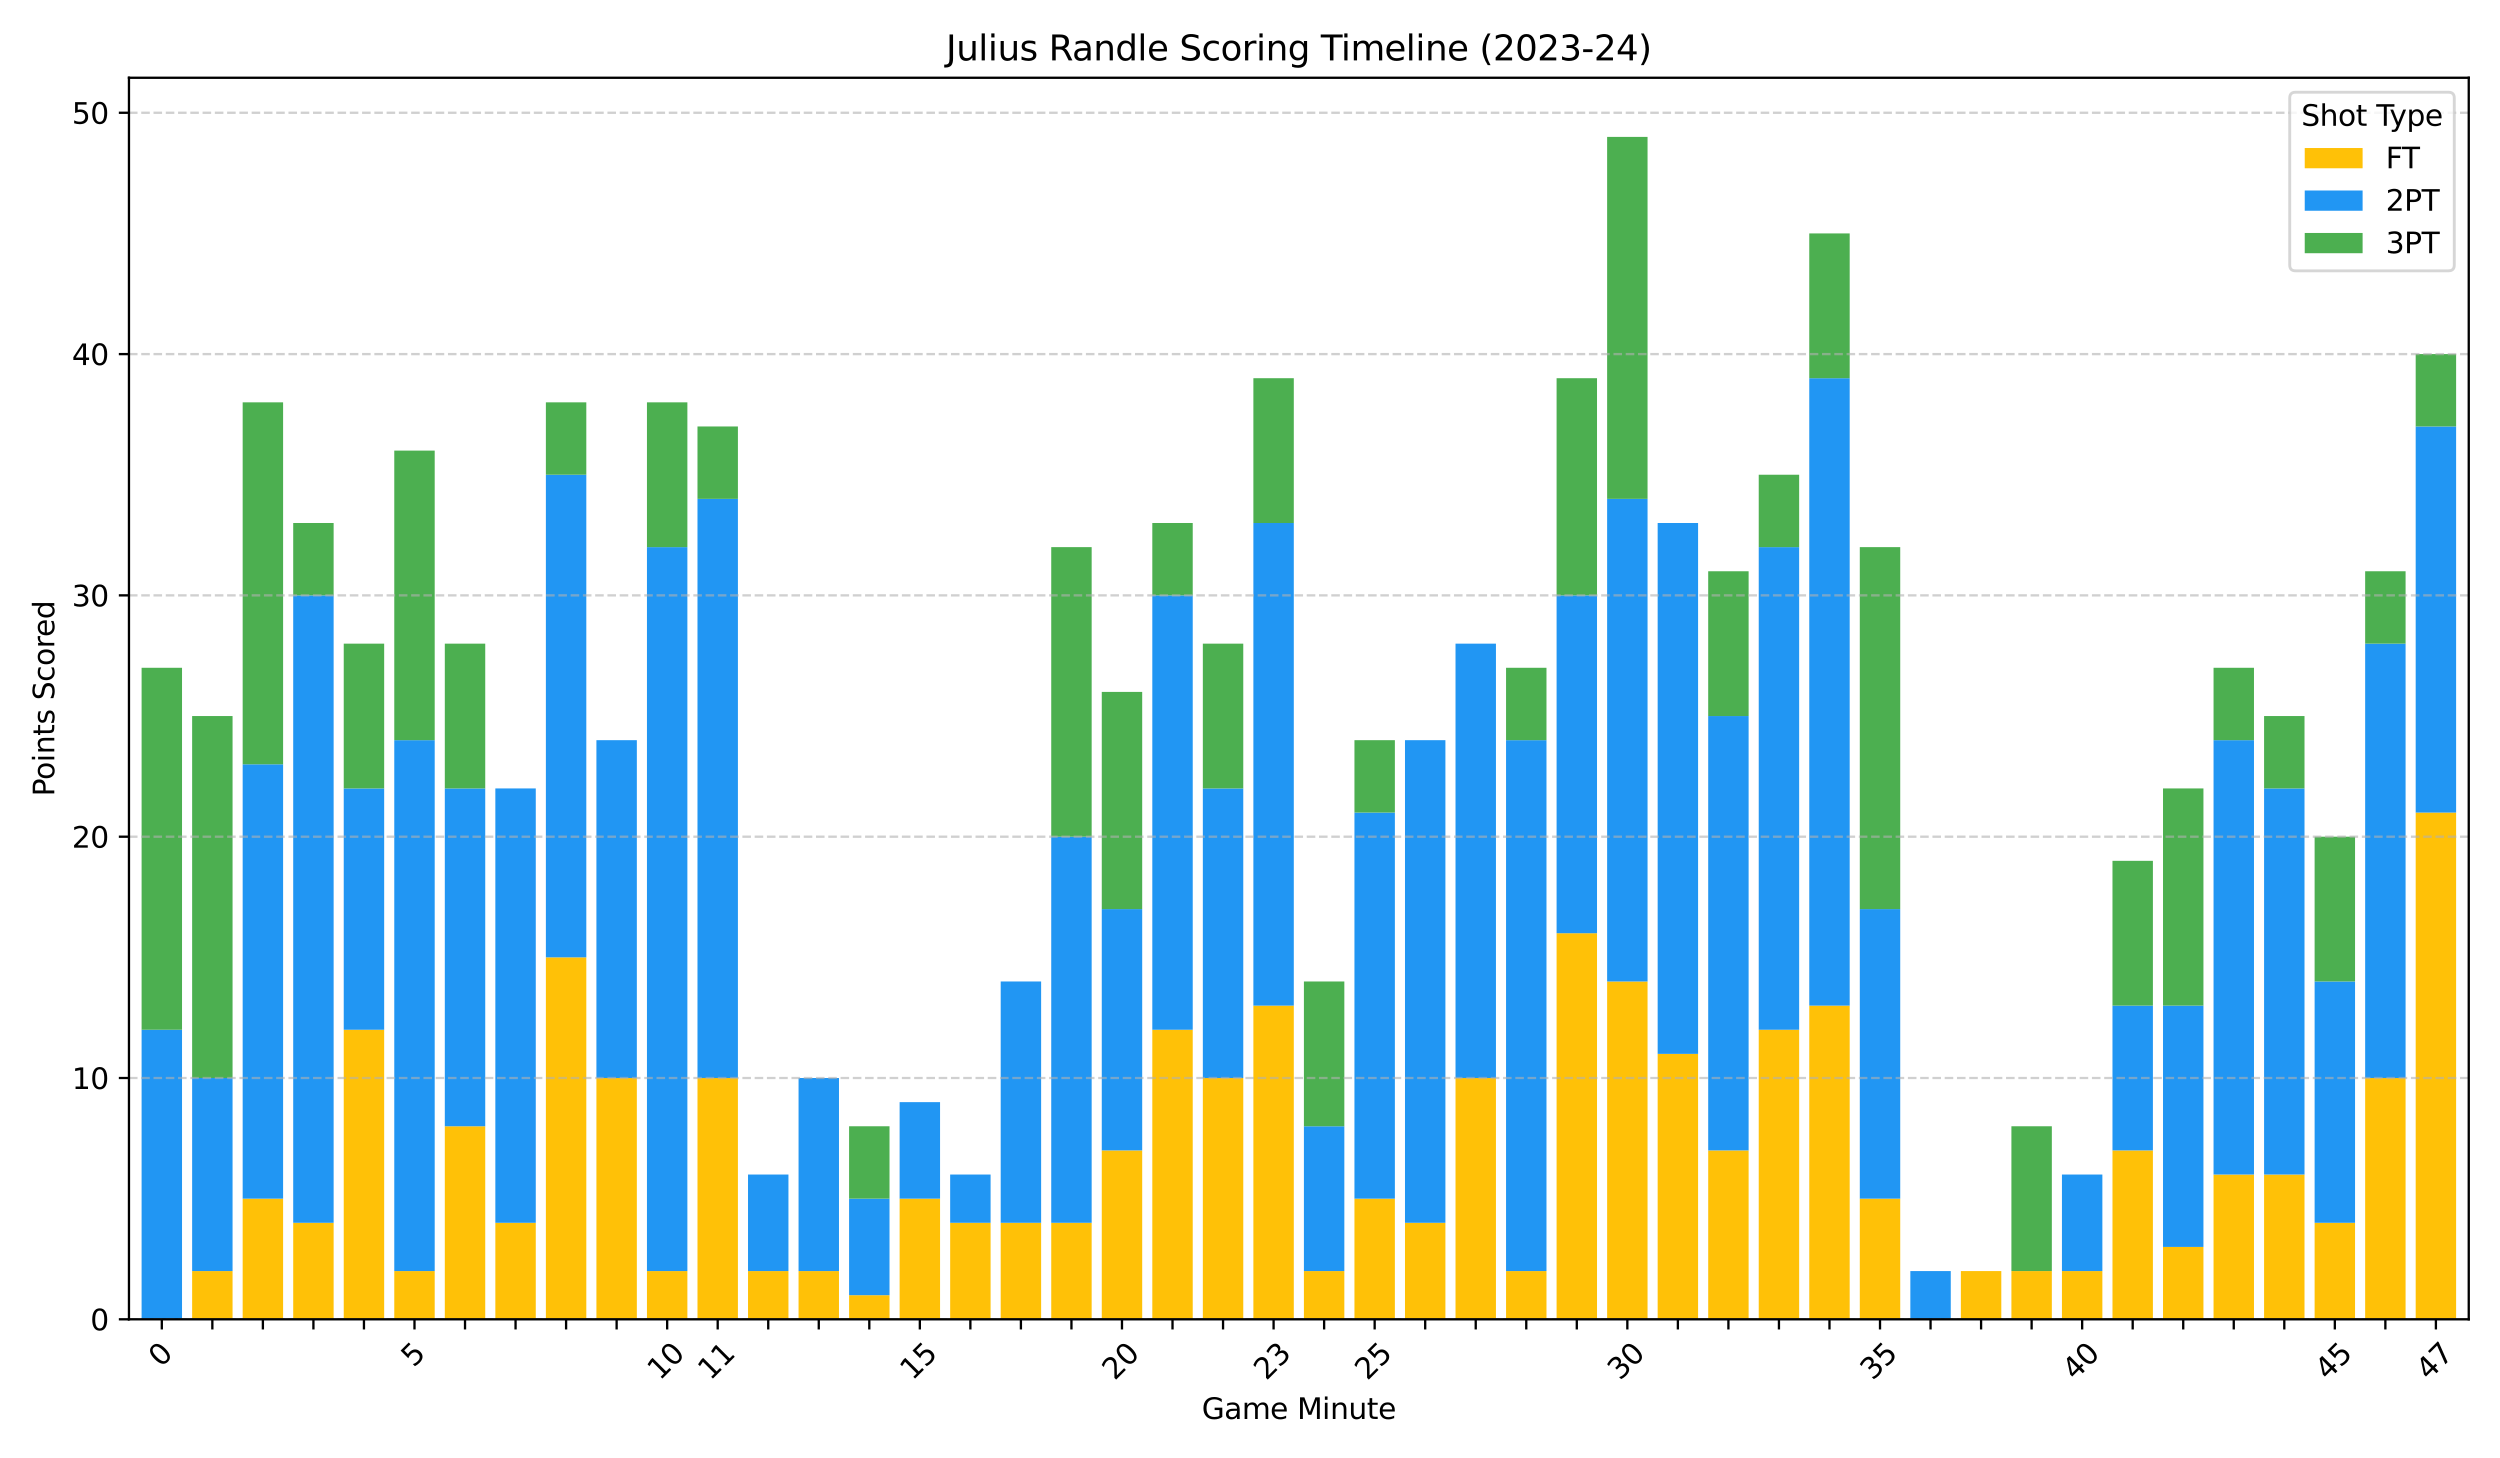 <?xml version="1.0" encoding="utf-8" standalone="no"?>
<!DOCTYPE svg PUBLIC "-//W3C//DTD SVG 1.1//EN"
  "http://www.w3.org/Graphics/SVG/1.1/DTD/svg11.dtd">
<svg xmlns:xlink="http://www.w3.org/1999/xlink" width="864pt" height="504pt" viewBox="0 0 864 504" xmlns="http://www.w3.org/2000/svg" version="1.1">
 <defs>
  <style type="text/css">*{stroke-linejoin: round; stroke-linecap: butt}</style>
 </defs>
 <g id="figure_1">
  <g id="patch_1">
   <path d="M 0 504 
L 864 504 
L 864 0 
L 0 0 
z
" style="fill: #ffffff"/>
  </g>
  <g id="axes_1">
   <g id="patch_2">
    <path d="M 44.57 455.956 
L 853.2 455.956 
L 853.2 26.88 
L 44.57 26.88 
z
" style="fill: #ffffff"/>
   </g>
   <g id="patch_3">
    <path d="M 48.936 455.956 
L 62.908 455.956 
L 62.908 455.956 
L 48.936 455.956 
z
" clip-path="url(#pf11de0176c)" style="fill: #ffc107"/>
   </g>
   <g id="patch_4">
    <path d="M 66.401 455.956 
L 80.373 455.956 
L 80.373 439.276 
L 66.401 439.276 
z
" clip-path="url(#pf11de0176c)" style="fill: #ffc107"/>
   </g>
   <g id="patch_5">
    <path d="M 83.866 455.956 
L 97.838 455.956 
L 97.838 414.257 
L 83.866 414.257 
z
" clip-path="url(#pf11de0176c)" style="fill: #ffc107"/>
   </g>
   <g id="patch_6">
    <path d="M 101.331 455.956 
L 115.303 455.956 
L 115.303 422.597 
L 101.331 422.597 
z
" clip-path="url(#pf11de0176c)" style="fill: #ffc107"/>
   </g>
   <g id="patch_7">
    <path d="M 118.796 455.956 
L 132.768 455.956 
L 132.768 355.88 
L 118.796 355.88 
z
" clip-path="url(#pf11de0176c)" style="fill: #ffc107"/>
   </g>
   <g id="patch_8">
    <path d="M 136.261 455.956 
L 150.233 455.956 
L 150.233 439.276 
L 136.261 439.276 
z
" clip-path="url(#pf11de0176c)" style="fill: #ffc107"/>
   </g>
   <g id="patch_9">
    <path d="M 153.726 455.956 
L 167.698 455.956 
L 167.698 389.238 
L 153.726 389.238 
z
" clip-path="url(#pf11de0176c)" style="fill: #ffc107"/>
   </g>
   <g id="patch_10">
    <path d="M 171.191 455.956 
L 185.163 455.956 
L 185.163 422.597 
L 171.191 422.597 
z
" clip-path="url(#pf11de0176c)" style="fill: #ffc107"/>
   </g>
   <g id="patch_11">
    <path d="M 188.656 455.956 
L 202.628 455.956 
L 202.628 330.861 
L 188.656 330.861 
z
" clip-path="url(#pf11de0176c)" style="fill: #ffc107"/>
   </g>
   <g id="patch_12">
    <path d="M 206.121 455.956 
L 220.093 455.956 
L 220.093 372.559 
L 206.121 372.559 
z
" clip-path="url(#pf11de0176c)" style="fill: #ffc107"/>
   </g>
   <g id="patch_13">
    <path d="M 223.586 455.956 
L 237.558 455.956 
L 237.558 439.276 
L 223.586 439.276 
z
" clip-path="url(#pf11de0176c)" style="fill: #ffc107"/>
   </g>
   <g id="patch_14">
    <path d="M 241.051 455.956 
L 255.023 455.956 
L 255.023 372.559 
L 241.051 372.559 
z
" clip-path="url(#pf11de0176c)" style="fill: #ffc107"/>
   </g>
   <g id="patch_15">
    <path d="M 258.516 455.956 
L 272.488 455.956 
L 272.488 439.276 
L 258.516 439.276 
z
" clip-path="url(#pf11de0176c)" style="fill: #ffc107"/>
   </g>
   <g id="patch_16">
    <path d="M 275.981 455.956 
L 289.953 455.956 
L 289.953 439.276 
L 275.981 439.276 
z
" clip-path="url(#pf11de0176c)" style="fill: #ffc107"/>
   </g>
   <g id="patch_17">
    <path d="M 293.446 455.956 
L 307.418 455.956 
L 307.418 447.616 
L 293.446 447.616 
z
" clip-path="url(#pf11de0176c)" style="fill: #ffc107"/>
   </g>
   <g id="patch_18">
    <path d="M 310.911 455.956 
L 324.883 455.956 
L 324.883 414.257 
L 310.911 414.257 
z
" clip-path="url(#pf11de0176c)" style="fill: #ffc107"/>
   </g>
   <g id="patch_19">
    <path d="M 328.376 455.956 
L 342.348 455.956 
L 342.348 422.597 
L 328.376 422.597 
z
" clip-path="url(#pf11de0176c)" style="fill: #ffc107"/>
   </g>
   <g id="patch_20">
    <path d="M 345.841 455.956 
L 359.813 455.956 
L 359.813 422.597 
L 345.841 422.597 
z
" clip-path="url(#pf11de0176c)" style="fill: #ffc107"/>
   </g>
   <g id="patch_21">
    <path d="M 363.306 455.956 
L 377.278 455.956 
L 377.278 422.597 
L 363.306 422.597 
z
" clip-path="url(#pf11de0176c)" style="fill: #ffc107"/>
   </g>
   <g id="patch_22">
    <path d="M 380.771 455.956 
L 394.743 455.956 
L 394.743 397.578 
L 380.771 397.578 
z
" clip-path="url(#pf11de0176c)" style="fill: #ffc107"/>
   </g>
   <g id="patch_23">
    <path d="M 398.236 455.956 
L 412.208 455.956 
L 412.208 355.88 
L 398.236 355.88 
z
" clip-path="url(#pf11de0176c)" style="fill: #ffc107"/>
   </g>
   <g id="patch_24">
    <path d="M 415.701 455.956 
L 429.673 455.956 
L 429.673 372.559 
L 415.701 372.559 
z
" clip-path="url(#pf11de0176c)" style="fill: #ffc107"/>
   </g>
   <g id="patch_25">
    <path d="M 433.166 455.956 
L 447.138 455.956 
L 447.138 347.54 
L 433.166 347.54 
z
" clip-path="url(#pf11de0176c)" style="fill: #ffc107"/>
   </g>
   <g id="patch_26">
    <path d="M 450.632 455.956 
L 464.604 455.956 
L 464.604 439.276 
L 450.632 439.276 
z
" clip-path="url(#pf11de0176c)" style="fill: #ffc107"/>
   </g>
   <g id="patch_27">
    <path d="M 468.097 455.956 
L 482.069 455.956 
L 482.069 414.257 
L 468.097 414.257 
z
" clip-path="url(#pf11de0176c)" style="fill: #ffc107"/>
   </g>
   <g id="patch_28">
    <path d="M 485.562 455.956 
L 499.534 455.956 
L 499.534 422.597 
L 485.562 422.597 
z
" clip-path="url(#pf11de0176c)" style="fill: #ffc107"/>
   </g>
   <g id="patch_29">
    <path d="M 503.027 455.956 
L 516.999 455.956 
L 516.999 372.559 
L 503.027 372.559 
z
" clip-path="url(#pf11de0176c)" style="fill: #ffc107"/>
   </g>
   <g id="patch_30">
    <path d="M 520.492 455.956 
L 534.464 455.956 
L 534.464 439.276 
L 520.492 439.276 
z
" clip-path="url(#pf11de0176c)" style="fill: #ffc107"/>
   </g>
   <g id="patch_31">
    <path d="M 537.957 455.956 
L 551.929 455.956 
L 551.929 322.521 
L 537.957 322.521 
z
" clip-path="url(#pf11de0176c)" style="fill: #ffc107"/>
   </g>
   <g id="patch_32">
    <path d="M 555.422 455.956 
L 569.394 455.956 
L 569.394 339.2 
L 555.422 339.2 
z
" clip-path="url(#pf11de0176c)" style="fill: #ffc107"/>
   </g>
   <g id="patch_33">
    <path d="M 572.887 455.956 
L 586.859 455.956 
L 586.859 364.219 
L 572.887 364.219 
z
" clip-path="url(#pf11de0176c)" style="fill: #ffc107"/>
   </g>
   <g id="patch_34">
    <path d="M 590.352 455.956 
L 604.324 455.956 
L 604.324 397.578 
L 590.352 397.578 
z
" clip-path="url(#pf11de0176c)" style="fill: #ffc107"/>
   </g>
   <g id="patch_35">
    <path d="M 607.817 455.956 
L 621.789 455.956 
L 621.789 355.88 
L 607.817 355.88 
z
" clip-path="url(#pf11de0176c)" style="fill: #ffc107"/>
   </g>
   <g id="patch_36">
    <path d="M 625.282 455.956 
L 639.254 455.956 
L 639.254 347.54 
L 625.282 347.54 
z
" clip-path="url(#pf11de0176c)" style="fill: #ffc107"/>
   </g>
   <g id="patch_37">
    <path d="M 642.747 455.956 
L 656.719 455.956 
L 656.719 414.257 
L 642.747 414.257 
z
" clip-path="url(#pf11de0176c)" style="fill: #ffc107"/>
   </g>
   <g id="patch_38">
    <path d="M 660.212 455.956 
L 674.184 455.956 
L 674.184 455.956 
L 660.212 455.956 
z
" clip-path="url(#pf11de0176c)" style="fill: #ffc107"/>
   </g>
   <g id="patch_39">
    <path d="M 677.677 455.956 
L 691.649 455.956 
L 691.649 439.276 
L 677.677 439.276 
z
" clip-path="url(#pf11de0176c)" style="fill: #ffc107"/>
   </g>
   <g id="patch_40">
    <path d="M 695.142 455.956 
L 709.114 455.956 
L 709.114 439.276 
L 695.142 439.276 
z
" clip-path="url(#pf11de0176c)" style="fill: #ffc107"/>
   </g>
   <g id="patch_41">
    <path d="M 712.607 455.956 
L 726.579 455.956 
L 726.579 439.276 
L 712.607 439.276 
z
" clip-path="url(#pf11de0176c)" style="fill: #ffc107"/>
   </g>
   <g id="patch_42">
    <path d="M 730.072 455.956 
L 744.044 455.956 
L 744.044 397.578 
L 730.072 397.578 
z
" clip-path="url(#pf11de0176c)" style="fill: #ffc107"/>
   </g>
   <g id="patch_43">
    <path d="M 747.537 455.956 
L 761.509 455.956 
L 761.509 430.937 
L 747.537 430.937 
z
" clip-path="url(#pf11de0176c)" style="fill: #ffc107"/>
   </g>
   <g id="patch_44">
    <path d="M 765.002 455.956 
L 778.974 455.956 
L 778.974 405.918 
L 765.002 405.918 
z
" clip-path="url(#pf11de0176c)" style="fill: #ffc107"/>
   </g>
   <g id="patch_45">
    <path d="M 782.467 455.956 
L 796.439 455.956 
L 796.439 405.918 
L 782.467 405.918 
z
" clip-path="url(#pf11de0176c)" style="fill: #ffc107"/>
   </g>
   <g id="patch_46">
    <path d="M 799.932 455.956 
L 813.904 455.956 
L 813.904 422.597 
L 799.932 422.597 
z
" clip-path="url(#pf11de0176c)" style="fill: #ffc107"/>
   </g>
   <g id="patch_47">
    <path d="M 817.397 455.956 
L 831.369 455.956 
L 831.369 372.559 
L 817.397 372.559 
z
" clip-path="url(#pf11de0176c)" style="fill: #ffc107"/>
   </g>
   <g id="patch_48">
    <path d="M 834.862 455.956 
L 848.834 455.956 
L 848.834 280.823 
L 834.862 280.823 
z
" clip-path="url(#pf11de0176c)" style="fill: #ffc107"/>
   </g>
   <g id="patch_49">
    <path d="M 48.936 455.956 
L 62.908 455.956 
L 62.908 355.88 
L 48.936 355.88 
z
" clip-path="url(#pf11de0176c)" style="fill: #2196f3"/>
   </g>
   <g id="patch_50">
    <path d="M 66.401 439.276 
L 80.373 439.276 
L 80.373 372.559 
L 66.401 372.559 
z
" clip-path="url(#pf11de0176c)" style="fill: #2196f3"/>
   </g>
   <g id="patch_51">
    <path d="M 83.866 414.257 
L 97.838 414.257 
L 97.838 264.143 
L 83.866 264.143 
z
" clip-path="url(#pf11de0176c)" style="fill: #2196f3"/>
   </g>
   <g id="patch_52">
    <path d="M 101.331 422.597 
L 115.303 422.597 
L 115.303 205.766 
L 101.331 205.766 
z
" clip-path="url(#pf11de0176c)" style="fill: #2196f3"/>
   </g>
   <g id="patch_53">
    <path d="M 118.796 355.88 
L 132.768 355.88 
L 132.768 272.483 
L 118.796 272.483 
z
" clip-path="url(#pf11de0176c)" style="fill: #2196f3"/>
   </g>
   <g id="patch_54">
    <path d="M 136.261 439.276 
L 150.233 439.276 
L 150.233 255.804 
L 136.261 255.804 
z
" clip-path="url(#pf11de0176c)" style="fill: #2196f3"/>
   </g>
   <g id="patch_55">
    <path d="M 153.726 389.238 
L 167.698 389.238 
L 167.698 272.483 
L 153.726 272.483 
z
" clip-path="url(#pf11de0176c)" style="fill: #2196f3"/>
   </g>
   <g id="patch_56">
    <path d="M 171.191 422.597 
L 185.163 422.597 
L 185.163 272.483 
L 171.191 272.483 
z
" clip-path="url(#pf11de0176c)" style="fill: #2196f3"/>
   </g>
   <g id="patch_57">
    <path d="M 188.656 330.861 
L 202.628 330.861 
L 202.628 164.067 
L 188.656 164.067 
z
" clip-path="url(#pf11de0176c)" style="fill: #2196f3"/>
   </g>
   <g id="patch_58">
    <path d="M 206.121 372.559 
L 220.093 372.559 
L 220.093 255.804 
L 206.121 255.804 
z
" clip-path="url(#pf11de0176c)" style="fill: #2196f3"/>
   </g>
   <g id="patch_59">
    <path d="M 223.586 439.276 
L 237.558 439.276 
L 237.558 189.086 
L 223.586 189.086 
z
" clip-path="url(#pf11de0176c)" style="fill: #2196f3"/>
   </g>
   <g id="patch_60">
    <path d="M 241.051 372.559 
L 255.023 372.559 
L 255.023 172.407 
L 241.051 172.407 
z
" clip-path="url(#pf11de0176c)" style="fill: #2196f3"/>
   </g>
   <g id="patch_61">
    <path d="M 258.516 439.276 
L 272.488 439.276 
L 272.488 405.918 
L 258.516 405.918 
z
" clip-path="url(#pf11de0176c)" style="fill: #2196f3"/>
   </g>
   <g id="patch_62">
    <path d="M 275.981 439.276 
L 289.953 439.276 
L 289.953 372.559 
L 275.981 372.559 
z
" clip-path="url(#pf11de0176c)" style="fill: #2196f3"/>
   </g>
   <g id="patch_63">
    <path d="M 293.446 447.616 
L 307.418 447.616 
L 307.418 414.257 
L 293.446 414.257 
z
" clip-path="url(#pf11de0176c)" style="fill: #2196f3"/>
   </g>
   <g id="patch_64">
    <path d="M 310.911 414.257 
L 324.883 414.257 
L 324.883 380.899 
L 310.911 380.899 
z
" clip-path="url(#pf11de0176c)" style="fill: #2196f3"/>
   </g>
   <g id="patch_65">
    <path d="M 328.376 422.597 
L 342.348 422.597 
L 342.348 405.918 
L 328.376 405.918 
z
" clip-path="url(#pf11de0176c)" style="fill: #2196f3"/>
   </g>
   <g id="patch_66">
    <path d="M 345.841 422.597 
L 359.813 422.597 
L 359.813 339.2 
L 345.841 339.2 
z
" clip-path="url(#pf11de0176c)" style="fill: #2196f3"/>
   </g>
   <g id="patch_67">
    <path d="M 363.306 422.597 
L 377.278 422.597 
L 377.278 289.162 
L 363.306 289.162 
z
" clip-path="url(#pf11de0176c)" style="fill: #2196f3"/>
   </g>
   <g id="patch_68">
    <path d="M 380.771 397.578 
L 394.743 397.578 
L 394.743 314.181 
L 380.771 314.181 
z
" clip-path="url(#pf11de0176c)" style="fill: #2196f3"/>
   </g>
   <g id="patch_69">
    <path d="M 398.236 355.88 
L 412.208 355.88 
L 412.208 205.766 
L 398.236 205.766 
z
" clip-path="url(#pf11de0176c)" style="fill: #2196f3"/>
   </g>
   <g id="patch_70">
    <path d="M 415.701 372.559 
L 429.673 372.559 
L 429.673 272.483 
L 415.701 272.483 
z
" clip-path="url(#pf11de0176c)" style="fill: #2196f3"/>
   </g>
   <g id="patch_71">
    <path d="M 433.166 347.54 
L 447.138 347.54 
L 447.138 180.747 
L 433.166 180.747 
z
" clip-path="url(#pf11de0176c)" style="fill: #2196f3"/>
   </g>
   <g id="patch_72">
    <path d="M 450.632 439.276 
L 464.604 439.276 
L 464.604 389.238 
L 450.632 389.238 
z
" clip-path="url(#pf11de0176c)" style="fill: #2196f3"/>
   </g>
   <g id="patch_73">
    <path d="M 468.097 414.257 
L 482.069 414.257 
L 482.069 280.823 
L 468.097 280.823 
z
" clip-path="url(#pf11de0176c)" style="fill: #2196f3"/>
   </g>
   <g id="patch_74">
    <path d="M 485.562 422.597 
L 499.534 422.597 
L 499.534 255.804 
L 485.562 255.804 
z
" clip-path="url(#pf11de0176c)" style="fill: #2196f3"/>
   </g>
   <g id="patch_75">
    <path d="M 503.027 372.559 
L 516.999 372.559 
L 516.999 222.445 
L 503.027 222.445 
z
" clip-path="url(#pf11de0176c)" style="fill: #2196f3"/>
   </g>
   <g id="patch_76">
    <path d="M 520.492 439.276 
L 534.464 439.276 
L 534.464 255.804 
L 520.492 255.804 
z
" clip-path="url(#pf11de0176c)" style="fill: #2196f3"/>
   </g>
   <g id="patch_77">
    <path d="M 537.957 322.521 
L 551.929 322.521 
L 551.929 205.766 
L 537.957 205.766 
z
" clip-path="url(#pf11de0176c)" style="fill: #2196f3"/>
   </g>
   <g id="patch_78">
    <path d="M 555.422 339.2 
L 569.394 339.2 
L 569.394 172.407 
L 555.422 172.407 
z
" clip-path="url(#pf11de0176c)" style="fill: #2196f3"/>
   </g>
   <g id="patch_79">
    <path d="M 572.887 364.219 
L 586.859 364.219 
L 586.859 180.747 
L 572.887 180.747 
z
" clip-path="url(#pf11de0176c)" style="fill: #2196f3"/>
   </g>
   <g id="patch_80">
    <path d="M 590.352 397.578 
L 604.324 397.578 
L 604.324 247.464 
L 590.352 247.464 
z
" clip-path="url(#pf11de0176c)" style="fill: #2196f3"/>
   </g>
   <g id="patch_81">
    <path d="M 607.817 355.88 
L 621.789 355.88 
L 621.789 189.086 
L 607.817 189.086 
z
" clip-path="url(#pf11de0176c)" style="fill: #2196f3"/>
   </g>
   <g id="patch_82">
    <path d="M 625.282 347.54 
L 639.254 347.54 
L 639.254 130.709 
L 625.282 130.709 
z
" clip-path="url(#pf11de0176c)" style="fill: #2196f3"/>
   </g>
   <g id="patch_83">
    <path d="M 642.747 414.257 
L 656.719 414.257 
L 656.719 314.181 
L 642.747 314.181 
z
" clip-path="url(#pf11de0176c)" style="fill: #2196f3"/>
   </g>
   <g id="patch_84">
    <path d="M 660.212 455.956 
L 674.184 455.956 
L 674.184 439.276 
L 660.212 439.276 
z
" clip-path="url(#pf11de0176c)" style="fill: #2196f3"/>
   </g>
   <g id="patch_85">
    <path d="M 677.677 455.956 
L 691.649 455.956 
L 691.649 455.956 
L 677.677 455.956 
z
" clip-path="url(#pf11de0176c)" style="fill: #2196f3"/>
   </g>
   <g id="patch_86">
    <path d="M 695.142 455.956 
L 709.114 455.956 
L 709.114 455.956 
L 695.142 455.956 
z
" clip-path="url(#pf11de0176c)" style="fill: #2196f3"/>
   </g>
   <g id="patch_87">
    <path d="M 712.607 439.276 
L 726.579 439.276 
L 726.579 405.918 
L 712.607 405.918 
z
" clip-path="url(#pf11de0176c)" style="fill: #2196f3"/>
   </g>
   <g id="patch_88">
    <path d="M 730.072 397.578 
L 744.044 397.578 
L 744.044 347.54 
L 730.072 347.54 
z
" clip-path="url(#pf11de0176c)" style="fill: #2196f3"/>
   </g>
   <g id="patch_89">
    <path d="M 747.537 430.937 
L 761.509 430.937 
L 761.509 347.54 
L 747.537 347.54 
z
" clip-path="url(#pf11de0176c)" style="fill: #2196f3"/>
   </g>
   <g id="patch_90">
    <path d="M 765.002 405.918 
L 778.974 405.918 
L 778.974 255.804 
L 765.002 255.804 
z
" clip-path="url(#pf11de0176c)" style="fill: #2196f3"/>
   </g>
   <g id="patch_91">
    <path d="M 782.467 405.918 
L 796.439 405.918 
L 796.439 272.483 
L 782.467 272.483 
z
" clip-path="url(#pf11de0176c)" style="fill: #2196f3"/>
   </g>
   <g id="patch_92">
    <path d="M 799.932 422.597 
L 813.904 422.597 
L 813.904 339.2 
L 799.932 339.2 
z
" clip-path="url(#pf11de0176c)" style="fill: #2196f3"/>
   </g>
   <g id="patch_93">
    <path d="M 817.397 372.559 
L 831.369 372.559 
L 831.369 222.445 
L 817.397 222.445 
z
" clip-path="url(#pf11de0176c)" style="fill: #2196f3"/>
   </g>
   <g id="patch_94">
    <path d="M 834.862 280.823 
L 848.834 280.823 
L 848.834 147.388 
L 834.862 147.388 
z
" clip-path="url(#pf11de0176c)" style="fill: #2196f3"/>
   </g>
   <g id="patch_95">
    <path d="M 48.936 355.88 
L 62.908 355.88 
L 62.908 230.785 
L 48.936 230.785 
z
" clip-path="url(#pf11de0176c)" style="fill: #4caf50"/>
   </g>
   <g id="patch_96">
    <path d="M 66.401 372.559 
L 80.373 372.559 
L 80.373 247.464 
L 66.401 247.464 
z
" clip-path="url(#pf11de0176c)" style="fill: #4caf50"/>
   </g>
   <g id="patch_97">
    <path d="M 83.866 264.143 
L 97.838 264.143 
L 97.838 139.048 
L 83.866 139.048 
z
" clip-path="url(#pf11de0176c)" style="fill: #4caf50"/>
   </g>
   <g id="patch_98">
    <path d="M 101.331 205.766 
L 115.303 205.766 
L 115.303 180.747 
L 101.331 180.747 
z
" clip-path="url(#pf11de0176c)" style="fill: #4caf50"/>
   </g>
   <g id="patch_99">
    <path d="M 118.796 272.483 
L 132.768 272.483 
L 132.768 222.445 
L 118.796 222.445 
z
" clip-path="url(#pf11de0176c)" style="fill: #4caf50"/>
   </g>
   <g id="patch_100">
    <path d="M 136.261 255.804 
L 150.233 255.804 
L 150.233 155.728 
L 136.261 155.728 
z
" clip-path="url(#pf11de0176c)" style="fill: #4caf50"/>
   </g>
   <g id="patch_101">
    <path d="M 153.726 272.483 
L 167.698 272.483 
L 167.698 222.445 
L 153.726 222.445 
z
" clip-path="url(#pf11de0176c)" style="fill: #4caf50"/>
   </g>
   <g id="patch_102">
    <path d="M 171.191 455.956 
L 185.163 455.956 
L 185.163 455.956 
L 171.191 455.956 
z
" clip-path="url(#pf11de0176c)" style="fill: #4caf50"/>
   </g>
   <g id="patch_103">
    <path d="M 188.656 164.067 
L 202.628 164.067 
L 202.628 139.048 
L 188.656 139.048 
z
" clip-path="url(#pf11de0176c)" style="fill: #4caf50"/>
   </g>
   <g id="patch_104">
    <path d="M 206.121 455.956 
L 220.093 455.956 
L 220.093 455.956 
L 206.121 455.956 
z
" clip-path="url(#pf11de0176c)" style="fill: #4caf50"/>
   </g>
   <g id="patch_105">
    <path d="M 223.586 189.086 
L 237.558 189.086 
L 237.558 139.048 
L 223.586 139.048 
z
" clip-path="url(#pf11de0176c)" style="fill: #4caf50"/>
   </g>
   <g id="patch_106">
    <path d="M 241.051 172.407 
L 255.023 172.407 
L 255.023 147.388 
L 241.051 147.388 
z
" clip-path="url(#pf11de0176c)" style="fill: #4caf50"/>
   </g>
   <g id="patch_107">
    <path d="M 258.516 455.956 
L 272.488 455.956 
L 272.488 455.956 
L 258.516 455.956 
z
" clip-path="url(#pf11de0176c)" style="fill: #4caf50"/>
   </g>
   <g id="patch_108">
    <path d="M 275.981 455.956 
L 289.953 455.956 
L 289.953 455.956 
L 275.981 455.956 
z
" clip-path="url(#pf11de0176c)" style="fill: #4caf50"/>
   </g>
   <g id="patch_109">
    <path d="M 293.446 414.257 
L 307.418 414.257 
L 307.418 389.238 
L 293.446 389.238 
z
" clip-path="url(#pf11de0176c)" style="fill: #4caf50"/>
   </g>
   <g id="patch_110">
    <path d="M 310.911 455.956 
L 324.883 455.956 
L 324.883 455.956 
L 310.911 455.956 
z
" clip-path="url(#pf11de0176c)" style="fill: #4caf50"/>
   </g>
   <g id="patch_111">
    <path d="M 328.376 455.956 
L 342.348 455.956 
L 342.348 455.956 
L 328.376 455.956 
z
" clip-path="url(#pf11de0176c)" style="fill: #4caf50"/>
   </g>
   <g id="patch_112">
    <path d="M 345.841 455.956 
L 359.813 455.956 
L 359.813 455.956 
L 345.841 455.956 
z
" clip-path="url(#pf11de0176c)" style="fill: #4caf50"/>
   </g>
   <g id="patch_113">
    <path d="M 363.306 289.162 
L 377.278 289.162 
L 377.278 189.086 
L 363.306 189.086 
z
" clip-path="url(#pf11de0176c)" style="fill: #4caf50"/>
   </g>
   <g id="patch_114">
    <path d="M 380.771 314.181 
L 394.743 314.181 
L 394.743 239.124 
L 380.771 239.124 
z
" clip-path="url(#pf11de0176c)" style="fill: #4caf50"/>
   </g>
   <g id="patch_115">
    <path d="M 398.236 205.766 
L 412.208 205.766 
L 412.208 180.747 
L 398.236 180.747 
z
" clip-path="url(#pf11de0176c)" style="fill: #4caf50"/>
   </g>
   <g id="patch_116">
    <path d="M 415.701 272.483 
L 429.673 272.483 
L 429.673 222.445 
L 415.701 222.445 
z
" clip-path="url(#pf11de0176c)" style="fill: #4caf50"/>
   </g>
   <g id="patch_117">
    <path d="M 433.166 180.747 
L 447.138 180.747 
L 447.138 130.709 
L 433.166 130.709 
z
" clip-path="url(#pf11de0176c)" style="fill: #4caf50"/>
   </g>
   <g id="patch_118">
    <path d="M 450.632 389.238 
L 464.604 389.238 
L 464.604 339.2 
L 450.632 339.2 
z
" clip-path="url(#pf11de0176c)" style="fill: #4caf50"/>
   </g>
   <g id="patch_119">
    <path d="M 468.097 280.823 
L 482.069 280.823 
L 482.069 255.804 
L 468.097 255.804 
z
" clip-path="url(#pf11de0176c)" style="fill: #4caf50"/>
   </g>
   <g id="patch_120">
    <path d="M 485.562 455.956 
L 499.534 455.956 
L 499.534 455.956 
L 485.562 455.956 
z
" clip-path="url(#pf11de0176c)" style="fill: #4caf50"/>
   </g>
   <g id="patch_121">
    <path d="M 503.027 455.956 
L 516.999 455.956 
L 516.999 455.956 
L 503.027 455.956 
z
" clip-path="url(#pf11de0176c)" style="fill: #4caf50"/>
   </g>
   <g id="patch_122">
    <path d="M 520.492 255.804 
L 534.464 255.804 
L 534.464 230.785 
L 520.492 230.785 
z
" clip-path="url(#pf11de0176c)" style="fill: #4caf50"/>
   </g>
   <g id="patch_123">
    <path d="M 537.957 205.766 
L 551.929 205.766 
L 551.929 130.709 
L 537.957 130.709 
z
" clip-path="url(#pf11de0176c)" style="fill: #4caf50"/>
   </g>
   <g id="patch_124">
    <path d="M 555.422 172.407 
L 569.394 172.407 
L 569.394 47.312 
L 555.422 47.312 
z
" clip-path="url(#pf11de0176c)" style="fill: #4caf50"/>
   </g>
   <g id="patch_125">
    <path d="M 572.887 455.956 
L 586.859 455.956 
L 586.859 455.956 
L 572.887 455.956 
z
" clip-path="url(#pf11de0176c)" style="fill: #4caf50"/>
   </g>
   <g id="patch_126">
    <path d="M 590.352 247.464 
L 604.324 247.464 
L 604.324 197.426 
L 590.352 197.426 
z
" clip-path="url(#pf11de0176c)" style="fill: #4caf50"/>
   </g>
   <g id="patch_127">
    <path d="M 607.817 189.086 
L 621.789 189.086 
L 621.789 164.067 
L 607.817 164.067 
z
" clip-path="url(#pf11de0176c)" style="fill: #4caf50"/>
   </g>
   <g id="patch_128">
    <path d="M 625.282 130.709 
L 639.254 130.709 
L 639.254 80.671 
L 625.282 80.671 
z
" clip-path="url(#pf11de0176c)" style="fill: #4caf50"/>
   </g>
   <g id="patch_129">
    <path d="M 642.747 314.181 
L 656.719 314.181 
L 656.719 189.086 
L 642.747 189.086 
z
" clip-path="url(#pf11de0176c)" style="fill: #4caf50"/>
   </g>
   <g id="patch_130">
    <path d="M 660.212 455.956 
L 674.184 455.956 
L 674.184 455.956 
L 660.212 455.956 
z
" clip-path="url(#pf11de0176c)" style="fill: #4caf50"/>
   </g>
   <g id="patch_131">
    <path d="M 677.677 455.956 
L 691.649 455.956 
L 691.649 455.956 
L 677.677 455.956 
z
" clip-path="url(#pf11de0176c)" style="fill: #4caf50"/>
   </g>
   <g id="patch_132">
    <path d="M 695.142 439.276 
L 709.114 439.276 
L 709.114 389.238 
L 695.142 389.238 
z
" clip-path="url(#pf11de0176c)" style="fill: #4caf50"/>
   </g>
   <g id="patch_133">
    <path d="M 712.607 455.956 
L 726.579 455.956 
L 726.579 455.956 
L 712.607 455.956 
z
" clip-path="url(#pf11de0176c)" style="fill: #4caf50"/>
   </g>
   <g id="patch_134">
    <path d="M 730.072 347.54 
L 744.044 347.54 
L 744.044 297.502 
L 730.072 297.502 
z
" clip-path="url(#pf11de0176c)" style="fill: #4caf50"/>
   </g>
   <g id="patch_135">
    <path d="M 747.537 347.54 
L 761.509 347.54 
L 761.509 272.483 
L 747.537 272.483 
z
" clip-path="url(#pf11de0176c)" style="fill: #4caf50"/>
   </g>
   <g id="patch_136">
    <path d="M 765.002 255.804 
L 778.974 255.804 
L 778.974 230.785 
L 765.002 230.785 
z
" clip-path="url(#pf11de0176c)" style="fill: #4caf50"/>
   </g>
   <g id="patch_137">
    <path d="M 782.467 272.483 
L 796.439 272.483 
L 796.439 247.464 
L 782.467 247.464 
z
" clip-path="url(#pf11de0176c)" style="fill: #4caf50"/>
   </g>
   <g id="patch_138">
    <path d="M 799.932 339.2 
L 813.904 339.2 
L 813.904 289.162 
L 799.932 289.162 
z
" clip-path="url(#pf11de0176c)" style="fill: #4caf50"/>
   </g>
   <g id="patch_139">
    <path d="M 817.397 222.445 
L 831.369 222.445 
L 831.369 197.426 
L 817.397 197.426 
z
" clip-path="url(#pf11de0176c)" style="fill: #4caf50"/>
   </g>
   <g id="patch_140">
    <path d="M 834.862 147.388 
L 848.834 147.388 
L 848.834 122.369 
L 834.862 122.369 
z
" clip-path="url(#pf11de0176c)" style="fill: #4caf50"/>
   </g>
   <g id="matplotlib.axis_1">
    <g id="xtick_1">
     <g id="line2d_1">
      <defs>
       <path id="m54f48d0b7d" d="M 0 0 
L 0 3.5 
" style="stroke: #000000; stroke-width: 0.8"/>
      </defs>
      <g>
       <use xlink:href="#m54f48d0b7d" x="55.922" y="455.956" style="stroke: #000000; stroke-width: 0.8"/>
      </g>
     </g>
     <g id="text_1">
      <!-- 0 -->
      <g transform="translate(55.624 472.827) rotate(-45) scale(0.1 -0.1)">
       <defs>
        <path id="DejaVuSans-30" d="M 2034 4250 
Q 1547 4250 1301 3770 
Q 1056 3291 1056 2328 
Q 1056 1369 1301 889 
Q 1547 409 2034 409 
Q 2525 409 2770 889 
Q 3016 1369 3016 2328 
Q 3016 3291 2770 3770 
Q 2525 4250 2034 4250 
z
M 2034 4750 
Q 2819 4750 3233 4129 
Q 3647 3509 3647 2328 
Q 3647 1150 3233 529 
Q 2819 -91 2034 -91 
Q 1250 -91 836 529 
Q 422 1150 422 2328 
Q 422 3509 836 4129 
Q 1250 4750 2034 4750 
z
" transform="scale(0.016)"/>
       </defs>
       <use xlink:href="#DejaVuSans-30"/>
      </g>
     </g>
    </g>
    <g id="xtick_2">
     <g id="line2d_2">
      <g>
       <use xlink:href="#m54f48d0b7d" x="73.387" y="455.956" style="stroke: #000000; stroke-width: 0.8"/>
      </g>
     </g>
    </g>
    <g id="xtick_3">
     <g id="line2d_3">
      <g>
       <use xlink:href="#m54f48d0b7d" x="90.852" y="455.956" style="stroke: #000000; stroke-width: 0.8"/>
      </g>
     </g>
    </g>
    <g id="xtick_4">
     <g id="line2d_4">
      <g>
       <use xlink:href="#m54f48d0b7d" x="108.317" y="455.956" style="stroke: #000000; stroke-width: 0.8"/>
      </g>
     </g>
    </g>
    <g id="xtick_5">
     <g id="line2d_5">
      <g>
       <use xlink:href="#m54f48d0b7d" x="125.782" y="455.956" style="stroke: #000000; stroke-width: 0.8"/>
      </g>
     </g>
    </g>
    <g id="xtick_6">
     <g id="line2d_6">
      <g>
       <use xlink:href="#m54f48d0b7d" x="143.247" y="455.956" style="stroke: #000000; stroke-width: 0.8"/>
      </g>
     </g>
     <g id="text_2">
      <!-- 5 -->
      <g transform="translate(142.949 472.827) rotate(-45) scale(0.1 -0.1)">
       <defs>
        <path id="DejaVuSans-35" d="M 691 4666 
L 3169 4666 
L 3169 4134 
L 1269 4134 
L 1269 2991 
Q 1406 3038 1543 3061 
Q 1681 3084 1819 3084 
Q 2600 3084 3056 2656 
Q 3513 2228 3513 1497 
Q 3513 744 3044 326 
Q 2575 -91 1722 -91 
Q 1428 -91 1123 -41 
Q 819 9 494 109 
L 494 744 
Q 775 591 1075 516 
Q 1375 441 1709 441 
Q 2250 441 2565 725 
Q 2881 1009 2881 1497 
Q 2881 1984 2565 2268 
Q 2250 2553 1709 2553 
Q 1456 2553 1204 2497 
Q 953 2441 691 2322 
L 691 4666 
z
" transform="scale(0.016)"/>
       </defs>
       <use xlink:href="#DejaVuSans-35"/>
      </g>
     </g>
    </g>
    <g id="xtick_7">
     <g id="line2d_7">
      <g>
       <use xlink:href="#m54f48d0b7d" x="160.712" y="455.956" style="stroke: #000000; stroke-width: 0.8"/>
      </g>
     </g>
    </g>
    <g id="xtick_8">
     <g id="line2d_8">
      <g>
       <use xlink:href="#m54f48d0b7d" x="178.177" y="455.956" style="stroke: #000000; stroke-width: 0.8"/>
      </g>
     </g>
    </g>
    <g id="xtick_9">
     <g id="line2d_9">
      <g>
       <use xlink:href="#m54f48d0b7d" x="195.642" y="455.956" style="stroke: #000000; stroke-width: 0.8"/>
      </g>
     </g>
    </g>
    <g id="xtick_10">
     <g id="line2d_10">
      <g>
       <use xlink:href="#m54f48d0b7d" x="213.107" y="455.956" style="stroke: #000000; stroke-width: 0.8"/>
      </g>
     </g>
    </g>
    <g id="xtick_11">
     <g id="line2d_11">
      <g>
       <use xlink:href="#m54f48d0b7d" x="230.572" y="455.956" style="stroke: #000000; stroke-width: 0.8"/>
      </g>
     </g>
     <g id="text_3">
      <!-- 10 -->
      <g transform="translate(228.025 477.326) rotate(-45) scale(0.1 -0.1)">
       <defs>
        <path id="DejaVuSans-31" d="M 794 531 
L 1825 531 
L 1825 4091 
L 703 3866 
L 703 4441 
L 1819 4666 
L 2450 4666 
L 2450 531 
L 3481 531 
L 3481 0 
L 794 0 
L 794 531 
z
" transform="scale(0.016)"/>
       </defs>
       <use xlink:href="#DejaVuSans-31"/>
       <use xlink:href="#DejaVuSans-30" transform="translate(63.623 0)"/>
      </g>
     </g>
    </g>
    <g id="xtick_12">
     <g id="line2d_12">
      <g>
       <use xlink:href="#m54f48d0b7d" x="248.037" y="455.956" style="stroke: #000000; stroke-width: 0.8"/>
      </g>
     </g>
     <g id="text_4">
      <!-- 11 -->
      <g transform="translate(245.49 477.326) rotate(-45) scale(0.1 -0.1)">
       <use xlink:href="#DejaVuSans-31"/>
       <use xlink:href="#DejaVuSans-31" transform="translate(63.623 0)"/>
      </g>
     </g>
    </g>
    <g id="xtick_13">
     <g id="line2d_13">
      <g>
       <use xlink:href="#m54f48d0b7d" x="265.502" y="455.956" style="stroke: #000000; stroke-width: 0.8"/>
      </g>
     </g>
    </g>
    <g id="xtick_14">
     <g id="line2d_14">
      <g>
       <use xlink:href="#m54f48d0b7d" x="282.967" y="455.956" style="stroke: #000000; stroke-width: 0.8"/>
      </g>
     </g>
    </g>
    <g id="xtick_15">
     <g id="line2d_15">
      <g>
       <use xlink:href="#m54f48d0b7d" x="300.432" y="455.956" style="stroke: #000000; stroke-width: 0.8"/>
      </g>
     </g>
    </g>
    <g id="xtick_16">
     <g id="line2d_16">
      <g>
       <use xlink:href="#m54f48d0b7d" x="317.897" y="455.956" style="stroke: #000000; stroke-width: 0.8"/>
      </g>
     </g>
     <g id="text_5">
      <!-- 15 -->
      <g transform="translate(315.35 477.326) rotate(-45) scale(0.1 -0.1)">
       <use xlink:href="#DejaVuSans-31"/>
       <use xlink:href="#DejaVuSans-35" transform="translate(63.623 0)"/>
      </g>
     </g>
    </g>
    <g id="xtick_17">
     <g id="line2d_17">
      <g>
       <use xlink:href="#m54f48d0b7d" x="335.362" y="455.956" style="stroke: #000000; stroke-width: 0.8"/>
      </g>
     </g>
    </g>
    <g id="xtick_18">
     <g id="line2d_18">
      <g>
       <use xlink:href="#m54f48d0b7d" x="352.827" y="455.956" style="stroke: #000000; stroke-width: 0.8"/>
      </g>
     </g>
    </g>
    <g id="xtick_19">
     <g id="line2d_19">
      <g>
       <use xlink:href="#m54f48d0b7d" x="370.292" y="455.956" style="stroke: #000000; stroke-width: 0.8"/>
      </g>
     </g>
    </g>
    <g id="xtick_20">
     <g id="line2d_20">
      <g>
       <use xlink:href="#m54f48d0b7d" x="387.757" y="455.956" style="stroke: #000000; stroke-width: 0.8"/>
      </g>
     </g>
     <g id="text_6">
      <!-- 20 -->
      <g transform="translate(385.21 477.326) rotate(-45) scale(0.1 -0.1)">
       <defs>
        <path id="DejaVuSans-32" d="M 1228 531 
L 3431 531 
L 3431 0 
L 469 0 
L 469 531 
Q 828 903 1448 1529 
Q 2069 2156 2228 2338 
Q 2531 2678 2651 2914 
Q 2772 3150 2772 3378 
Q 2772 3750 2511 3984 
Q 2250 4219 1831 4219 
Q 1534 4219 1204 4116 
Q 875 4013 500 3803 
L 500 4441 
Q 881 4594 1212 4672 
Q 1544 4750 1819 4750 
Q 2544 4750 2975 4387 
Q 3406 4025 3406 3419 
Q 3406 3131 3298 2873 
Q 3191 2616 2906 2266 
Q 2828 2175 2409 1742 
Q 1991 1309 1228 531 
z
" transform="scale(0.016)"/>
       </defs>
       <use xlink:href="#DejaVuSans-32"/>
       <use xlink:href="#DejaVuSans-30" transform="translate(63.623 0)"/>
      </g>
     </g>
    </g>
    <g id="xtick_21">
     <g id="line2d_21">
      <g>
       <use xlink:href="#m54f48d0b7d" x="405.222" y="455.956" style="stroke: #000000; stroke-width: 0.8"/>
      </g>
     </g>
    </g>
    <g id="xtick_22">
     <g id="line2d_22">
      <g>
       <use xlink:href="#m54f48d0b7d" x="422.687" y="455.956" style="stroke: #000000; stroke-width: 0.8"/>
      </g>
     </g>
    </g>
    <g id="xtick_23">
     <g id="line2d_23">
      <g>
       <use xlink:href="#m54f48d0b7d" x="440.152" y="455.956" style="stroke: #000000; stroke-width: 0.8"/>
      </g>
     </g>
     <g id="text_7">
      <!-- 23 -->
      <g transform="translate(437.605 477.326) rotate(-45) scale(0.1 -0.1)">
       <defs>
        <path id="DejaVuSans-33" d="M 2597 2516 
Q 3050 2419 3304 2112 
Q 3559 1806 3559 1356 
Q 3559 666 3084 287 
Q 2609 -91 1734 -91 
Q 1441 -91 1130 -33 
Q 819 25 488 141 
L 488 750 
Q 750 597 1062 519 
Q 1375 441 1716 441 
Q 2309 441 2620 675 
Q 2931 909 2931 1356 
Q 2931 1769 2642 2001 
Q 2353 2234 1838 2234 
L 1294 2234 
L 1294 2753 
L 1863 2753 
Q 2328 2753 2575 2939 
Q 2822 3125 2822 3475 
Q 2822 3834 2567 4026 
Q 2313 4219 1838 4219 
Q 1578 4219 1281 4162 
Q 984 4106 628 3988 
L 628 4550 
Q 988 4650 1302 4700 
Q 1616 4750 1894 4750 
Q 2613 4750 3031 4423 
Q 3450 4097 3450 3541 
Q 3450 3153 3228 2886 
Q 3006 2619 2597 2516 
z
" transform="scale(0.016)"/>
       </defs>
       <use xlink:href="#DejaVuSans-32"/>
       <use xlink:href="#DejaVuSans-33" transform="translate(63.623 0)"/>
      </g>
     </g>
    </g>
    <g id="xtick_24">
     <g id="line2d_24">
      <g>
       <use xlink:href="#m54f48d0b7d" x="457.618" y="455.956" style="stroke: #000000; stroke-width: 0.8"/>
      </g>
     </g>
    </g>
    <g id="xtick_25">
     <g id="line2d_25">
      <g>
       <use xlink:href="#m54f48d0b7d" x="475.083" y="455.956" style="stroke: #000000; stroke-width: 0.8"/>
      </g>
     </g>
     <g id="text_8">
      <!-- 25 -->
      <g transform="translate(472.535 477.326) rotate(-45) scale(0.1 -0.1)">
       <use xlink:href="#DejaVuSans-32"/>
       <use xlink:href="#DejaVuSans-35" transform="translate(63.623 0)"/>
      </g>
     </g>
    </g>
    <g id="xtick_26">
     <g id="line2d_26">
      <g>
       <use xlink:href="#m54f48d0b7d" x="492.548" y="455.956" style="stroke: #000000; stroke-width: 0.8"/>
      </g>
     </g>
    </g>
    <g id="xtick_27">
     <g id="line2d_27">
      <g>
       <use xlink:href="#m54f48d0b7d" x="510.013" y="455.956" style="stroke: #000000; stroke-width: 0.8"/>
      </g>
     </g>
    </g>
    <g id="xtick_28">
     <g id="line2d_28">
      <g>
       <use xlink:href="#m54f48d0b7d" x="527.478" y="455.956" style="stroke: #000000; stroke-width: 0.8"/>
      </g>
     </g>
    </g>
    <g id="xtick_29">
     <g id="line2d_29">
      <g>
       <use xlink:href="#m54f48d0b7d" x="544.943" y="455.956" style="stroke: #000000; stroke-width: 0.8"/>
      </g>
     </g>
    </g>
    <g id="xtick_30">
     <g id="line2d_30">
      <g>
       <use xlink:href="#m54f48d0b7d" x="562.408" y="455.956" style="stroke: #000000; stroke-width: 0.8"/>
      </g>
     </g>
     <g id="text_9">
      <!-- 30 -->
      <g transform="translate(559.86 477.326) rotate(-45) scale(0.1 -0.1)">
       <use xlink:href="#DejaVuSans-33"/>
       <use xlink:href="#DejaVuSans-30" transform="translate(63.623 0)"/>
      </g>
     </g>
    </g>
    <g id="xtick_31">
     <g id="line2d_31">
      <g>
       <use xlink:href="#m54f48d0b7d" x="579.873" y="455.956" style="stroke: #000000; stroke-width: 0.8"/>
      </g>
     </g>
    </g>
    <g id="xtick_32">
     <g id="line2d_32">
      <g>
       <use xlink:href="#m54f48d0b7d" x="597.338" y="455.956" style="stroke: #000000; stroke-width: 0.8"/>
      </g>
     </g>
    </g>
    <g id="xtick_33">
     <g id="line2d_33">
      <g>
       <use xlink:href="#m54f48d0b7d" x="614.803" y="455.956" style="stroke: #000000; stroke-width: 0.8"/>
      </g>
     </g>
    </g>
    <g id="xtick_34">
     <g id="line2d_34">
      <g>
       <use xlink:href="#m54f48d0b7d" x="632.268" y="455.956" style="stroke: #000000; stroke-width: 0.8"/>
      </g>
     </g>
    </g>
    <g id="xtick_35">
     <g id="line2d_35">
      <g>
       <use xlink:href="#m54f48d0b7d" x="649.733" y="455.956" style="stroke: #000000; stroke-width: 0.8"/>
      </g>
     </g>
     <g id="text_10">
      <!-- 35 -->
      <g transform="translate(647.185 477.326) rotate(-45) scale(0.1 -0.1)">
       <use xlink:href="#DejaVuSans-33"/>
       <use xlink:href="#DejaVuSans-35" transform="translate(63.623 0)"/>
      </g>
     </g>
    </g>
    <g id="xtick_36">
     <g id="line2d_36">
      <g>
       <use xlink:href="#m54f48d0b7d" x="667.198" y="455.956" style="stroke: #000000; stroke-width: 0.8"/>
      </g>
     </g>
    </g>
    <g id="xtick_37">
     <g id="line2d_37">
      <g>
       <use xlink:href="#m54f48d0b7d" x="684.663" y="455.956" style="stroke: #000000; stroke-width: 0.8"/>
      </g>
     </g>
    </g>
    <g id="xtick_38">
     <g id="line2d_38">
      <g>
       <use xlink:href="#m54f48d0b7d" x="702.128" y="455.956" style="stroke: #000000; stroke-width: 0.8"/>
      </g>
     </g>
    </g>
    <g id="xtick_39">
     <g id="line2d_39">
      <g>
       <use xlink:href="#m54f48d0b7d" x="719.593" y="455.956" style="stroke: #000000; stroke-width: 0.8"/>
      </g>
     </g>
     <g id="text_11">
      <!-- 40 -->
      <g transform="translate(717.045 477.326) rotate(-45) scale(0.1 -0.1)">
       <defs>
        <path id="DejaVuSans-34" d="M 2419 4116 
L 825 1625 
L 2419 1625 
L 2419 4116 
z
M 2253 4666 
L 3047 4666 
L 3047 1625 
L 3713 1625 
L 3713 1100 
L 3047 1100 
L 3047 0 
L 2419 0 
L 2419 1100 
L 313 1100 
L 313 1709 
L 2253 4666 
z
" transform="scale(0.016)"/>
       </defs>
       <use xlink:href="#DejaVuSans-34"/>
       <use xlink:href="#DejaVuSans-30" transform="translate(63.623 0)"/>
      </g>
     </g>
    </g>
    <g id="xtick_40">
     <g id="line2d_40">
      <g>
       <use xlink:href="#m54f48d0b7d" x="737.058" y="455.956" style="stroke: #000000; stroke-width: 0.8"/>
      </g>
     </g>
    </g>
    <g id="xtick_41">
     <g id="line2d_41">
      <g>
       <use xlink:href="#m54f48d0b7d" x="754.523" y="455.956" style="stroke: #000000; stroke-width: 0.8"/>
      </g>
     </g>
    </g>
    <g id="xtick_42">
     <g id="line2d_42">
      <g>
       <use xlink:href="#m54f48d0b7d" x="771.988" y="455.956" style="stroke: #000000; stroke-width: 0.8"/>
      </g>
     </g>
    </g>
    <g id="xtick_43">
     <g id="line2d_43">
      <g>
       <use xlink:href="#m54f48d0b7d" x="789.453" y="455.956" style="stroke: #000000; stroke-width: 0.8"/>
      </g>
     </g>
    </g>
    <g id="xtick_44">
     <g id="line2d_44">
      <g>
       <use xlink:href="#m54f48d0b7d" x="806.918" y="455.956" style="stroke: #000000; stroke-width: 0.8"/>
      </g>
     </g>
     <g id="text_12">
      <!-- 45 -->
      <g transform="translate(804.37 477.326) rotate(-45) scale(0.1 -0.1)">
       <use xlink:href="#DejaVuSans-34"/>
       <use xlink:href="#DejaVuSans-35" transform="translate(63.623 0)"/>
      </g>
     </g>
    </g>
    <g id="xtick_45">
     <g id="line2d_45">
      <g>
       <use xlink:href="#m54f48d0b7d" x="824.383" y="455.956" style="stroke: #000000; stroke-width: 0.8"/>
      </g>
     </g>
    </g>
    <g id="xtick_46">
     <g id="line2d_46">
      <g>
       <use xlink:href="#m54f48d0b7d" x="841.848" y="455.956" style="stroke: #000000; stroke-width: 0.8"/>
      </g>
     </g>
     <g id="text_13">
      <!-- 47 -->
      <g transform="translate(839.3 477.326) rotate(-45) scale(0.1 -0.1)">
       <defs>
        <path id="DejaVuSans-37" d="M 525 4666 
L 3525 4666 
L 3525 4397 
L 1831 0 
L 1172 0 
L 2766 4134 
L 525 4134 
L 525 4666 
z
" transform="scale(0.016)"/>
       </defs>
       <use xlink:href="#DejaVuSans-34"/>
       <use xlink:href="#DejaVuSans-37" transform="translate(63.623 0)"/>
      </g>
     </g>
    </g>
    <g id="text_14">
     <!-- Game Minute -->
     <g transform="translate(415.333 490.395) scale(0.1 -0.1)">
      <defs>
       <path id="DejaVuSans-47" d="M 3809 666 
L 3809 1919 
L 2778 1919 
L 2778 2438 
L 4434 2438 
L 4434 434 
Q 4069 175 3628 42 
Q 3188 -91 2688 -91 
Q 1594 -91 976 548 
Q 359 1188 359 2328 
Q 359 3472 976 4111 
Q 1594 4750 2688 4750 
Q 3144 4750 3555 4637 
Q 3966 4525 4313 4306 
L 4313 3634 
Q 3963 3931 3569 4081 
Q 3175 4231 2741 4231 
Q 1884 4231 1454 3753 
Q 1025 3275 1025 2328 
Q 1025 1384 1454 906 
Q 1884 428 2741 428 
Q 3075 428 3337 486 
Q 3600 544 3809 666 
z
" transform="scale(0.016)"/>
       <path id="DejaVuSans-61" d="M 2194 1759 
Q 1497 1759 1228 1600 
Q 959 1441 959 1056 
Q 959 750 1161 570 
Q 1363 391 1709 391 
Q 2188 391 2477 730 
Q 2766 1069 2766 1631 
L 2766 1759 
L 2194 1759 
z
M 3341 1997 
L 3341 0 
L 2766 0 
L 2766 531 
Q 2569 213 2275 61 
Q 1981 -91 1556 -91 
Q 1019 -91 701 211 
Q 384 513 384 1019 
Q 384 1609 779 1909 
Q 1175 2209 1959 2209 
L 2766 2209 
L 2766 2266 
Q 2766 2663 2505 2880 
Q 2244 3097 1772 3097 
Q 1472 3097 1187 3025 
Q 903 2953 641 2809 
L 641 3341 
Q 956 3463 1253 3523 
Q 1550 3584 1831 3584 
Q 2591 3584 2966 3190 
Q 3341 2797 3341 1997 
z
" transform="scale(0.016)"/>
       <path id="DejaVuSans-6d" d="M 3328 2828 
Q 3544 3216 3844 3400 
Q 4144 3584 4550 3584 
Q 5097 3584 5394 3201 
Q 5691 2819 5691 2113 
L 5691 0 
L 5113 0 
L 5113 2094 
Q 5113 2597 4934 2840 
Q 4756 3084 4391 3084 
Q 3944 3084 3684 2787 
Q 3425 2491 3425 1978 
L 3425 0 
L 2847 0 
L 2847 2094 
Q 2847 2600 2669 2842 
Q 2491 3084 2119 3084 
Q 1678 3084 1418 2786 
Q 1159 2488 1159 1978 
L 1159 0 
L 581 0 
L 581 3500 
L 1159 3500 
L 1159 2956 
Q 1356 3278 1631 3431 
Q 1906 3584 2284 3584 
Q 2666 3584 2933 3390 
Q 3200 3197 3328 2828 
z
" transform="scale(0.016)"/>
       <path id="DejaVuSans-65" d="M 3597 1894 
L 3597 1613 
L 953 1613 
Q 991 1019 1311 708 
Q 1631 397 2203 397 
Q 2534 397 2845 478 
Q 3156 559 3463 722 
L 3463 178 
Q 3153 47 2828 -22 
Q 2503 -91 2169 -91 
Q 1331 -91 842 396 
Q 353 884 353 1716 
Q 353 2575 817 3079 
Q 1281 3584 2069 3584 
Q 2775 3584 3186 3129 
Q 3597 2675 3597 1894 
z
M 3022 2063 
Q 3016 2534 2758 2815 
Q 2500 3097 2075 3097 
Q 1594 3097 1305 2825 
Q 1016 2553 972 2059 
L 3022 2063 
z
" transform="scale(0.016)"/>
       <path id="DejaVuSans-20" transform="scale(0.016)"/>
       <path id="DejaVuSans-4d" d="M 628 4666 
L 1569 4666 
L 2759 1491 
L 3956 4666 
L 4897 4666 
L 4897 0 
L 4281 0 
L 4281 4097 
L 3078 897 
L 2444 897 
L 1241 4097 
L 1241 0 
L 628 0 
L 628 4666 
z
" transform="scale(0.016)"/>
       <path id="DejaVuSans-69" d="M 603 3500 
L 1178 3500 
L 1178 0 
L 603 0 
L 603 3500 
z
M 603 4863 
L 1178 4863 
L 1178 4134 
L 603 4134 
L 603 4863 
z
" transform="scale(0.016)"/>
       <path id="DejaVuSans-6e" d="M 3513 2113 
L 3513 0 
L 2938 0 
L 2938 2094 
Q 2938 2591 2744 2837 
Q 2550 3084 2163 3084 
Q 1697 3084 1428 2787 
Q 1159 2491 1159 1978 
L 1159 0 
L 581 0 
L 581 3500 
L 1159 3500 
L 1159 2956 
Q 1366 3272 1645 3428 
Q 1925 3584 2291 3584 
Q 2894 3584 3203 3211 
Q 3513 2838 3513 2113 
z
" transform="scale(0.016)"/>
       <path id="DejaVuSans-75" d="M 544 1381 
L 544 3500 
L 1119 3500 
L 1119 1403 
Q 1119 906 1312 657 
Q 1506 409 1894 409 
Q 2359 409 2629 706 
Q 2900 1003 2900 1516 
L 2900 3500 
L 3475 3500 
L 3475 0 
L 2900 0 
L 2900 538 
Q 2691 219 2414 64 
Q 2138 -91 1772 -91 
Q 1169 -91 856 284 
Q 544 659 544 1381 
z
M 1991 3584 
L 1991 3584 
z
" transform="scale(0.016)"/>
       <path id="DejaVuSans-74" d="M 1172 4494 
L 1172 3500 
L 2356 3500 
L 2356 3053 
L 1172 3053 
L 1172 1153 
Q 1172 725 1289 603 
Q 1406 481 1766 481 
L 2356 481 
L 2356 0 
L 1766 0 
Q 1100 0 847 248 
Q 594 497 594 1153 
L 594 3053 
L 172 3053 
L 172 3500 
L 594 3500 
L 594 4494 
L 1172 4494 
z
" transform="scale(0.016)"/>
      </defs>
      <use xlink:href="#DejaVuSans-47"/>
      <use xlink:href="#DejaVuSans-61" transform="translate(77.49 0)"/>
      <use xlink:href="#DejaVuSans-6d" transform="translate(138.77 0)"/>
      <use xlink:href="#DejaVuSans-65" transform="translate(236.182 0)"/>
      <use xlink:href="#DejaVuSans-20" transform="translate(297.705 0)"/>
      <use xlink:href="#DejaVuSans-4d" transform="translate(329.492 0)"/>
      <use xlink:href="#DejaVuSans-69" transform="translate(415.771 0)"/>
      <use xlink:href="#DejaVuSans-6e" transform="translate(443.555 0)"/>
      <use xlink:href="#DejaVuSans-75" transform="translate(506.934 0)"/>
      <use xlink:href="#DejaVuSans-74" transform="translate(570.312 0)"/>
      <use xlink:href="#DejaVuSans-65" transform="translate(609.521 0)"/>
     </g>
    </g>
   </g>
   <g id="matplotlib.axis_2">
    <g id="ytick_1">
     <g id="line2d_47">
      <path d="M 44.57 455.956 
L 853.2 455.956 
" clip-path="url(#pf11de0176c)" style="fill: none; stroke-dasharray: 2.96,1.28; stroke-dashoffset: 0; stroke: #b0b0b0; stroke-opacity: 0.6; stroke-width: 0.8"/>
     </g>
     <g id="line2d_48">
      <defs>
       <path id="m4207143571" d="M 0 0 
L -3.5 0 
" style="stroke: #000000; stroke-width: 0.8"/>
      </defs>
      <g>
       <use xlink:href="#m4207143571" x="44.57" y="455.956" style="stroke: #000000; stroke-width: 0.8"/>
      </g>
     </g>
     <g id="text_15">
      <!-- 0 -->
      <g transform="translate(31.207 459.755) scale(0.1 -0.1)">
       <use xlink:href="#DejaVuSans-30"/>
      </g>
     </g>
    </g>
    <g id="ytick_2">
     <g id="line2d_49">
      <path d="M 44.57 372.559 
L 853.2 372.559 
" clip-path="url(#pf11de0176c)" style="fill: none; stroke-dasharray: 2.96,1.28; stroke-dashoffset: 0; stroke: #b0b0b0; stroke-opacity: 0.6; stroke-width: 0.8"/>
     </g>
     <g id="line2d_50">
      <g>
       <use xlink:href="#m4207143571" x="44.57" y="372.559" style="stroke: #000000; stroke-width: 0.8"/>
      </g>
     </g>
     <g id="text_16">
      <!-- 10 -->
      <g transform="translate(24.845 376.358) scale(0.1 -0.1)">
       <use xlink:href="#DejaVuSans-31"/>
       <use xlink:href="#DejaVuSans-30" transform="translate(63.623 0)"/>
      </g>
     </g>
    </g>
    <g id="ytick_3">
     <g id="line2d_51">
      <path d="M 44.57 289.162 
L 853.2 289.162 
" clip-path="url(#pf11de0176c)" style="fill: none; stroke-dasharray: 2.96,1.28; stroke-dashoffset: 0; stroke: #b0b0b0; stroke-opacity: 0.6; stroke-width: 0.8"/>
     </g>
     <g id="line2d_52">
      <g>
       <use xlink:href="#m4207143571" x="44.57" y="289.162" style="stroke: #000000; stroke-width: 0.8"/>
      </g>
     </g>
     <g id="text_17">
      <!-- 20 -->
      <g transform="translate(24.845 292.962) scale(0.1 -0.1)">
       <use xlink:href="#DejaVuSans-32"/>
       <use xlink:href="#DejaVuSans-30" transform="translate(63.623 0)"/>
      </g>
     </g>
    </g>
    <g id="ytick_4">
     <g id="line2d_53">
      <path d="M 44.57 205.766 
L 853.2 205.766 
" clip-path="url(#pf11de0176c)" style="fill: none; stroke-dasharray: 2.96,1.28; stroke-dashoffset: 0; stroke: #b0b0b0; stroke-opacity: 0.6; stroke-width: 0.8"/>
     </g>
     <g id="line2d_54">
      <g>
       <use xlink:href="#m4207143571" x="44.57" y="205.766" style="stroke: #000000; stroke-width: 0.8"/>
      </g>
     </g>
     <g id="text_18">
      <!-- 30 -->
      <g transform="translate(24.845 209.565) scale(0.1 -0.1)">
       <use xlink:href="#DejaVuSans-33"/>
       <use xlink:href="#DejaVuSans-30" transform="translate(63.623 0)"/>
      </g>
     </g>
    </g>
    <g id="ytick_5">
     <g id="line2d_55">
      <path d="M 44.57 122.369 
L 853.2 122.369 
" clip-path="url(#pf11de0176c)" style="fill: none; stroke-dasharray: 2.96,1.28; stroke-dashoffset: 0; stroke: #b0b0b0; stroke-opacity: 0.6; stroke-width: 0.8"/>
     </g>
     <g id="line2d_56">
      <g>
       <use xlink:href="#m4207143571" x="44.57" y="122.369" style="stroke: #000000; stroke-width: 0.8"/>
      </g>
     </g>
     <g id="text_19">
      <!-- 40 -->
      <g transform="translate(24.845 126.168) scale(0.1 -0.1)">
       <use xlink:href="#DejaVuSans-34"/>
       <use xlink:href="#DejaVuSans-30" transform="translate(63.623 0)"/>
      </g>
     </g>
    </g>
    <g id="ytick_6">
     <g id="line2d_57">
      <path d="M 44.57 38.973 
L 853.2 38.973 
" clip-path="url(#pf11de0176c)" style="fill: none; stroke-dasharray: 2.96,1.28; stroke-dashoffset: 0; stroke: #b0b0b0; stroke-opacity: 0.6; stroke-width: 0.8"/>
     </g>
     <g id="line2d_58">
      <g>
       <use xlink:href="#m4207143571" x="44.57" y="38.973" style="stroke: #000000; stroke-width: 0.8"/>
      </g>
     </g>
     <g id="text_20">
      <!-- 50 -->
      <g transform="translate(24.845 42.772) scale(0.1 -0.1)">
       <use xlink:href="#DejaVuSans-35"/>
       <use xlink:href="#DejaVuSans-30" transform="translate(63.623 0)"/>
      </g>
     </g>
    </g>
    <g id="text_21">
     <!-- Points Scored -->
     <g transform="translate(18.765 275.199) rotate(-90) scale(0.1 -0.1)">
      <defs>
       <path id="DejaVuSans-50" d="M 1259 4147 
L 1259 2394 
L 2053 2394 
Q 2494 2394 2734 2622 
Q 2975 2850 2975 3272 
Q 2975 3691 2734 3919 
Q 2494 4147 2053 4147 
L 1259 4147 
z
M 628 4666 
L 2053 4666 
Q 2838 4666 3239 4311 
Q 3641 3956 3641 3272 
Q 3641 2581 3239 2228 
Q 2838 1875 2053 1875 
L 1259 1875 
L 1259 0 
L 628 0 
L 628 4666 
z
" transform="scale(0.016)"/>
       <path id="DejaVuSans-6f" d="M 1959 3097 
Q 1497 3097 1228 2736 
Q 959 2375 959 1747 
Q 959 1119 1226 758 
Q 1494 397 1959 397 
Q 2419 397 2687 759 
Q 2956 1122 2956 1747 
Q 2956 2369 2687 2733 
Q 2419 3097 1959 3097 
z
M 1959 3584 
Q 2709 3584 3137 3096 
Q 3566 2609 3566 1747 
Q 3566 888 3137 398 
Q 2709 -91 1959 -91 
Q 1206 -91 779 398 
Q 353 888 353 1747 
Q 353 2609 779 3096 
Q 1206 3584 1959 3584 
z
" transform="scale(0.016)"/>
       <path id="DejaVuSans-73" d="M 2834 3397 
L 2834 2853 
Q 2591 2978 2328 3040 
Q 2066 3103 1784 3103 
Q 1356 3103 1142 2972 
Q 928 2841 928 2578 
Q 928 2378 1081 2264 
Q 1234 2150 1697 2047 
L 1894 2003 
Q 2506 1872 2764 1633 
Q 3022 1394 3022 966 
Q 3022 478 2636 193 
Q 2250 -91 1575 -91 
Q 1294 -91 989 -36 
Q 684 19 347 128 
L 347 722 
Q 666 556 975 473 
Q 1284 391 1588 391 
Q 1994 391 2212 530 
Q 2431 669 2431 922 
Q 2431 1156 2273 1281 
Q 2116 1406 1581 1522 
L 1381 1569 
Q 847 1681 609 1914 
Q 372 2147 372 2553 
Q 372 3047 722 3315 
Q 1072 3584 1716 3584 
Q 2034 3584 2315 3537 
Q 2597 3491 2834 3397 
z
" transform="scale(0.016)"/>
       <path id="DejaVuSans-53" d="M 3425 4513 
L 3425 3897 
Q 3066 4069 2747 4153 
Q 2428 4238 2131 4238 
Q 1616 4238 1336 4038 
Q 1056 3838 1056 3469 
Q 1056 3159 1242 3001 
Q 1428 2844 1947 2747 
L 2328 2669 
Q 3034 2534 3370 2195 
Q 3706 1856 3706 1288 
Q 3706 609 3251 259 
Q 2797 -91 1919 -91 
Q 1588 -91 1214 -16 
Q 841 59 441 206 
L 441 856 
Q 825 641 1194 531 
Q 1563 422 1919 422 
Q 2459 422 2753 634 
Q 3047 847 3047 1241 
Q 3047 1584 2836 1778 
Q 2625 1972 2144 2069 
L 1759 2144 
Q 1053 2284 737 2584 
Q 422 2884 422 3419 
Q 422 4038 858 4394 
Q 1294 4750 2059 4750 
Q 2388 4750 2728 4690 
Q 3069 4631 3425 4513 
z
" transform="scale(0.016)"/>
       <path id="DejaVuSans-63" d="M 3122 3366 
L 3122 2828 
Q 2878 2963 2633 3030 
Q 2388 3097 2138 3097 
Q 1578 3097 1268 2742 
Q 959 2388 959 1747 
Q 959 1106 1268 751 
Q 1578 397 2138 397 
Q 2388 397 2633 464 
Q 2878 531 3122 666 
L 3122 134 
Q 2881 22 2623 -34 
Q 2366 -91 2075 -91 
Q 1284 -91 818 406 
Q 353 903 353 1747 
Q 353 2603 823 3093 
Q 1294 3584 2113 3584 
Q 2378 3584 2631 3529 
Q 2884 3475 3122 3366 
z
" transform="scale(0.016)"/>
       <path id="DejaVuSans-72" d="M 2631 2963 
Q 2534 3019 2420 3045 
Q 2306 3072 2169 3072 
Q 1681 3072 1420 2755 
Q 1159 2438 1159 1844 
L 1159 0 
L 581 0 
L 581 3500 
L 1159 3500 
L 1159 2956 
Q 1341 3275 1631 3429 
Q 1922 3584 2338 3584 
Q 2397 3584 2469 3576 
Q 2541 3569 2628 3553 
L 2631 2963 
z
" transform="scale(0.016)"/>
       <path id="DejaVuSans-64" d="M 2906 2969 
L 2906 4863 
L 3481 4863 
L 3481 0 
L 2906 0 
L 2906 525 
Q 2725 213 2448 61 
Q 2172 -91 1784 -91 
Q 1150 -91 751 415 
Q 353 922 353 1747 
Q 353 2572 751 3078 
Q 1150 3584 1784 3584 
Q 2172 3584 2448 3432 
Q 2725 3281 2906 2969 
z
M 947 1747 
Q 947 1113 1208 752 
Q 1469 391 1925 391 
Q 2381 391 2643 752 
Q 2906 1113 2906 1747 
Q 2906 2381 2643 2742 
Q 2381 3103 1925 3103 
Q 1469 3103 1208 2742 
Q 947 2381 947 1747 
z
" transform="scale(0.016)"/>
      </defs>
      <use xlink:href="#DejaVuSans-50"/>
      <use xlink:href="#DejaVuSans-6f" transform="translate(56.678 0)"/>
      <use xlink:href="#DejaVuSans-69" transform="translate(117.859 0)"/>
      <use xlink:href="#DejaVuSans-6e" transform="translate(145.643 0)"/>
      <use xlink:href="#DejaVuSans-74" transform="translate(209.021 0)"/>
      <use xlink:href="#DejaVuSans-73" transform="translate(248.23 0)"/>
      <use xlink:href="#DejaVuSans-20" transform="translate(300.33 0)"/>
      <use xlink:href="#DejaVuSans-53" transform="translate(332.117 0)"/>
      <use xlink:href="#DejaVuSans-63" transform="translate(395.594 0)"/>
      <use xlink:href="#DejaVuSans-6f" transform="translate(450.574 0)"/>
      <use xlink:href="#DejaVuSans-72" transform="translate(511.756 0)"/>
      <use xlink:href="#DejaVuSans-65" transform="translate(550.619 0)"/>
      <use xlink:href="#DejaVuSans-64" transform="translate(612.143 0)"/>
     </g>
    </g>
   </g>
   <g id="patch_141">
    <path d="M 44.57 455.956 
L 44.57 26.88 
" style="fill: none; stroke: #000000; stroke-width: 0.8; stroke-linejoin: miter; stroke-linecap: square"/>
   </g>
   <g id="patch_142">
    <path d="M 853.2 455.956 
L 853.2 26.88 
" style="fill: none; stroke: #000000; stroke-width: 0.8; stroke-linejoin: miter; stroke-linecap: square"/>
   </g>
   <g id="patch_143">
    <path d="M 44.57 455.956 
L 853.2 455.956 
" style="fill: none; stroke: #000000; stroke-width: 0.8; stroke-linejoin: miter; stroke-linecap: square"/>
   </g>
   <g id="patch_144">
    <path d="M 44.57 26.88 
L 853.2 26.88 
" style="fill: none; stroke: #000000; stroke-width: 0.8; stroke-linejoin: miter; stroke-linecap: square"/>
   </g>
   <g id="text_22">
    <!-- Julius Randle Scoring Timeline (2023-24) -->
    <g transform="translate(326.957 20.88) scale(0.12 -0.12)">
     <defs>
      <path id="DejaVuSans-4a" d="M 628 4666 
L 1259 4666 
L 1259 325 
Q 1259 -519 939 -900 
Q 619 -1281 -91 -1281 
L -331 -1281 
L -331 -750 
L -134 -750 
Q 284 -750 456 -515 
Q 628 -281 628 325 
L 628 4666 
z
" transform="scale(0.016)"/>
      <path id="DejaVuSans-6c" d="M 603 4863 
L 1178 4863 
L 1178 0 
L 603 0 
L 603 4863 
z
" transform="scale(0.016)"/>
      <path id="DejaVuSans-52" d="M 2841 2188 
Q 3044 2119 3236 1894 
Q 3428 1669 3622 1275 
L 4263 0 
L 3584 0 
L 2988 1197 
Q 2756 1666 2539 1819 
Q 2322 1972 1947 1972 
L 1259 1972 
L 1259 0 
L 628 0 
L 628 4666 
L 2053 4666 
Q 2853 4666 3247 4331 
Q 3641 3997 3641 3322 
Q 3641 2881 3436 2590 
Q 3231 2300 2841 2188 
z
M 1259 4147 
L 1259 2491 
L 2053 2491 
Q 2509 2491 2742 2702 
Q 2975 2913 2975 3322 
Q 2975 3731 2742 3939 
Q 2509 4147 2053 4147 
L 1259 4147 
z
" transform="scale(0.016)"/>
      <path id="DejaVuSans-67" d="M 2906 1791 
Q 2906 2416 2648 2759 
Q 2391 3103 1925 3103 
Q 1463 3103 1205 2759 
Q 947 2416 947 1791 
Q 947 1169 1205 825 
Q 1463 481 1925 481 
Q 2391 481 2648 825 
Q 2906 1169 2906 1791 
z
M 3481 434 
Q 3481 -459 3084 -895 
Q 2688 -1331 1869 -1331 
Q 1566 -1331 1297 -1286 
Q 1028 -1241 775 -1147 
L 775 -588 
Q 1028 -725 1275 -790 
Q 1522 -856 1778 -856 
Q 2344 -856 2625 -561 
Q 2906 -266 2906 331 
L 2906 616 
Q 2728 306 2450 153 
Q 2172 0 1784 0 
Q 1141 0 747 490 
Q 353 981 353 1791 
Q 353 2603 747 3093 
Q 1141 3584 1784 3584 
Q 2172 3584 2450 3431 
Q 2728 3278 2906 2969 
L 2906 3500 
L 3481 3500 
L 3481 434 
z
" transform="scale(0.016)"/>
      <path id="DejaVuSans-54" d="M -19 4666 
L 3928 4666 
L 3928 4134 
L 2272 4134 
L 2272 0 
L 1638 0 
L 1638 4134 
L -19 4134 
L -19 4666 
z
" transform="scale(0.016)"/>
      <path id="DejaVuSans-28" d="M 1984 4856 
Q 1566 4138 1362 3434 
Q 1159 2731 1159 2009 
Q 1159 1288 1364 580 
Q 1569 -128 1984 -844 
L 1484 -844 
Q 1016 -109 783 600 
Q 550 1309 550 2009 
Q 550 2706 781 3412 
Q 1013 4119 1484 4856 
L 1984 4856 
z
" transform="scale(0.016)"/>
      <path id="DejaVuSans-2d" d="M 313 2009 
L 1997 2009 
L 1997 1497 
L 313 1497 
L 313 2009 
z
" transform="scale(0.016)"/>
      <path id="DejaVuSans-29" d="M 513 4856 
L 1013 4856 
Q 1481 4119 1714 3412 
Q 1947 2706 1947 2009 
Q 1947 1309 1714 600 
Q 1481 -109 1013 -844 
L 513 -844 
Q 928 -128 1133 580 
Q 1338 1288 1338 2009 
Q 1338 2731 1133 3434 
Q 928 4138 513 4856 
z
" transform="scale(0.016)"/>
     </defs>
     <use xlink:href="#DejaVuSans-4a"/>
     <use xlink:href="#DejaVuSans-75" transform="translate(29.492 0)"/>
     <use xlink:href="#DejaVuSans-6c" transform="translate(92.871 0)"/>
     <use xlink:href="#DejaVuSans-69" transform="translate(120.654 0)"/>
     <use xlink:href="#DejaVuSans-75" transform="translate(148.438 0)"/>
     <use xlink:href="#DejaVuSans-73" transform="translate(211.816 0)"/>
     <use xlink:href="#DejaVuSans-20" transform="translate(263.916 0)"/>
     <use xlink:href="#DejaVuSans-52" transform="translate(295.703 0)"/>
     <use xlink:href="#DejaVuSans-61" transform="translate(362.936 0)"/>
     <use xlink:href="#DejaVuSans-6e" transform="translate(424.215 0)"/>
     <use xlink:href="#DejaVuSans-64" transform="translate(487.594 0)"/>
     <use xlink:href="#DejaVuSans-6c" transform="translate(551.07 0)"/>
     <use xlink:href="#DejaVuSans-65" transform="translate(578.854 0)"/>
     <use xlink:href="#DejaVuSans-20" transform="translate(640.377 0)"/>
     <use xlink:href="#DejaVuSans-53" transform="translate(672.164 0)"/>
     <use xlink:href="#DejaVuSans-63" transform="translate(735.641 0)"/>
     <use xlink:href="#DejaVuSans-6f" transform="translate(790.621 0)"/>
     <use xlink:href="#DejaVuSans-72" transform="translate(851.803 0)"/>
     <use xlink:href="#DejaVuSans-69" transform="translate(892.916 0)"/>
     <use xlink:href="#DejaVuSans-6e" transform="translate(920.699 0)"/>
     <use xlink:href="#DejaVuSans-67" transform="translate(984.078 0)"/>
     <use xlink:href="#DejaVuSans-20" transform="translate(1047.555 0)"/>
     <use xlink:href="#DejaVuSans-54" transform="translate(1079.342 0)"/>
     <use xlink:href="#DejaVuSans-69" transform="translate(1137.301 0)"/>
     <use xlink:href="#DejaVuSans-6d" transform="translate(1165.084 0)"/>
     <use xlink:href="#DejaVuSans-65" transform="translate(1262.496 0)"/>
     <use xlink:href="#DejaVuSans-6c" transform="translate(1324.02 0)"/>
     <use xlink:href="#DejaVuSans-69" transform="translate(1351.803 0)"/>
     <use xlink:href="#DejaVuSans-6e" transform="translate(1379.586 0)"/>
     <use xlink:href="#DejaVuSans-65" transform="translate(1442.965 0)"/>
     <use xlink:href="#DejaVuSans-20" transform="translate(1504.488 0)"/>
     <use xlink:href="#DejaVuSans-28" transform="translate(1536.275 0)"/>
     <use xlink:href="#DejaVuSans-32" transform="translate(1575.289 0)"/>
     <use xlink:href="#DejaVuSans-30" transform="translate(1638.912 0)"/>
     <use xlink:href="#DejaVuSans-32" transform="translate(1702.535 0)"/>
     <use xlink:href="#DejaVuSans-33" transform="translate(1766.158 0)"/>
     <use xlink:href="#DejaVuSans-2d" transform="translate(1829.781 0)"/>
     <use xlink:href="#DejaVuSans-32" transform="translate(1865.865 0)"/>
     <use xlink:href="#DejaVuSans-34" transform="translate(1929.488 0)"/>
     <use xlink:href="#DejaVuSans-29" transform="translate(1993.111 0)"/>
    </g>
   </g>
   <g id="legend_1">
    <g id="patch_145">
     <path d="M 793.331 93.593 
L 846.2 93.593 
Q 848.2 93.593 848.2 91.593 
L 848.2 33.88 
Q 848.2 31.88 846.2 31.88 
L 793.331 31.88 
Q 791.331 31.88 791.331 33.88 
L 791.331 91.593 
Q 791.331 93.593 793.331 93.593 
z
" style="fill: #ffffff; opacity: 0.8; stroke: #cccccc; stroke-linejoin: miter"/>
    </g>
    <g id="text_23">
     <!-- Shot Type -->
     <g transform="translate(795.331 43.478) scale(0.1 -0.1)">
      <defs>
       <path id="DejaVuSans-68" d="M 3513 2113 
L 3513 0 
L 2938 0 
L 2938 2094 
Q 2938 2591 2744 2837 
Q 2550 3084 2163 3084 
Q 1697 3084 1428 2787 
Q 1159 2491 1159 1978 
L 1159 0 
L 581 0 
L 581 4863 
L 1159 4863 
L 1159 2956 
Q 1366 3272 1645 3428 
Q 1925 3584 2291 3584 
Q 2894 3584 3203 3211 
Q 3513 2838 3513 2113 
z
" transform="scale(0.016)"/>
       <path id="DejaVuSans-79" d="M 2059 -325 
Q 1816 -950 1584 -1140 
Q 1353 -1331 966 -1331 
L 506 -1331 
L 506 -850 
L 844 -850 
Q 1081 -850 1212 -737 
Q 1344 -625 1503 -206 
L 1606 56 
L 191 3500 
L 800 3500 
L 1894 763 
L 2988 3500 
L 3597 3500 
L 2059 -325 
z
" transform="scale(0.016)"/>
       <path id="DejaVuSans-70" d="M 1159 525 
L 1159 -1331 
L 581 -1331 
L 581 3500 
L 1159 3500 
L 1159 2969 
Q 1341 3281 1617 3432 
Q 1894 3584 2278 3584 
Q 2916 3584 3314 3078 
Q 3713 2572 3713 1747 
Q 3713 922 3314 415 
Q 2916 -91 2278 -91 
Q 1894 -91 1617 61 
Q 1341 213 1159 525 
z
M 3116 1747 
Q 3116 2381 2855 2742 
Q 2594 3103 2138 3103 
Q 1681 3103 1420 2742 
Q 1159 2381 1159 1747 
Q 1159 1113 1420 752 
Q 1681 391 2138 391 
Q 2594 391 2855 752 
Q 3116 1113 3116 1747 
z
" transform="scale(0.016)"/>
      </defs>
      <use xlink:href="#DejaVuSans-53"/>
      <use xlink:href="#DejaVuSans-68" transform="translate(63.477 0)"/>
      <use xlink:href="#DejaVuSans-6f" transform="translate(126.855 0)"/>
      <use xlink:href="#DejaVuSans-74" transform="translate(188.037 0)"/>
      <use xlink:href="#DejaVuSans-20" transform="translate(227.246 0)"/>
      <use xlink:href="#DejaVuSans-54" transform="translate(259.033 0)"/>
      <use xlink:href="#DejaVuSans-79" transform="translate(304.492 0)"/>
      <use xlink:href="#DejaVuSans-70" transform="translate(363.672 0)"/>
      <use xlink:href="#DejaVuSans-65" transform="translate(427.148 0)"/>
     </g>
    </g>
    <g id="patch_146">
     <path d="M 796.516 58.157 
L 816.516 58.157 
L 816.516 51.157 
L 796.516 51.157 
z
" style="fill: #ffc107"/>
    </g>
    <g id="text_24">
     <!-- FT -->
     <g transform="translate(824.516 58.157) scale(0.1 -0.1)">
      <defs>
       <path id="DejaVuSans-46" d="M 628 4666 
L 3309 4666 
L 3309 4134 
L 1259 4134 
L 1259 2759 
L 3109 2759 
L 3109 2228 
L 1259 2228 
L 1259 0 
L 628 0 
L 628 4666 
z
" transform="scale(0.016)"/>
      </defs>
      <use xlink:href="#DejaVuSans-46"/>
      <use xlink:href="#DejaVuSans-54" transform="translate(55.77 0)"/>
     </g>
    </g>
    <g id="patch_147">
     <path d="M 796.516 72.835 
L 816.516 72.835 
L 816.516 65.835 
L 796.516 65.835 
z
" style="fill: #2196f3"/>
    </g>
    <g id="text_25">
     <!-- 2PT -->
     <g transform="translate(824.516 72.835) scale(0.1 -0.1)">
      <use xlink:href="#DejaVuSans-32"/>
      <use xlink:href="#DejaVuSans-50" transform="translate(63.623 0)"/>
      <use xlink:href="#DejaVuSans-54" transform="translate(123.926 0)"/>
     </g>
    </g>
    <g id="patch_148">
     <path d="M 796.516 87.513 
L 816.516 87.513 
L 816.516 80.513 
L 796.516 80.513 
z
" style="fill: #4caf50"/>
    </g>
    <g id="text_26">
     <!-- 3PT -->
     <g transform="translate(824.516 87.513) scale(0.1 -0.1)">
      <use xlink:href="#DejaVuSans-33"/>
      <use xlink:href="#DejaVuSans-50" transform="translate(63.623 0)"/>
      <use xlink:href="#DejaVuSans-54" transform="translate(123.926 0)"/>
     </g>
    </g>
   </g>
  </g>
 </g>
 <defs>
  <clipPath id="pf11de0176c">
   <rect x="44.57" y="26.88" width="808.63" height="429.076"/>
  </clipPath>
 </defs>
</svg>
